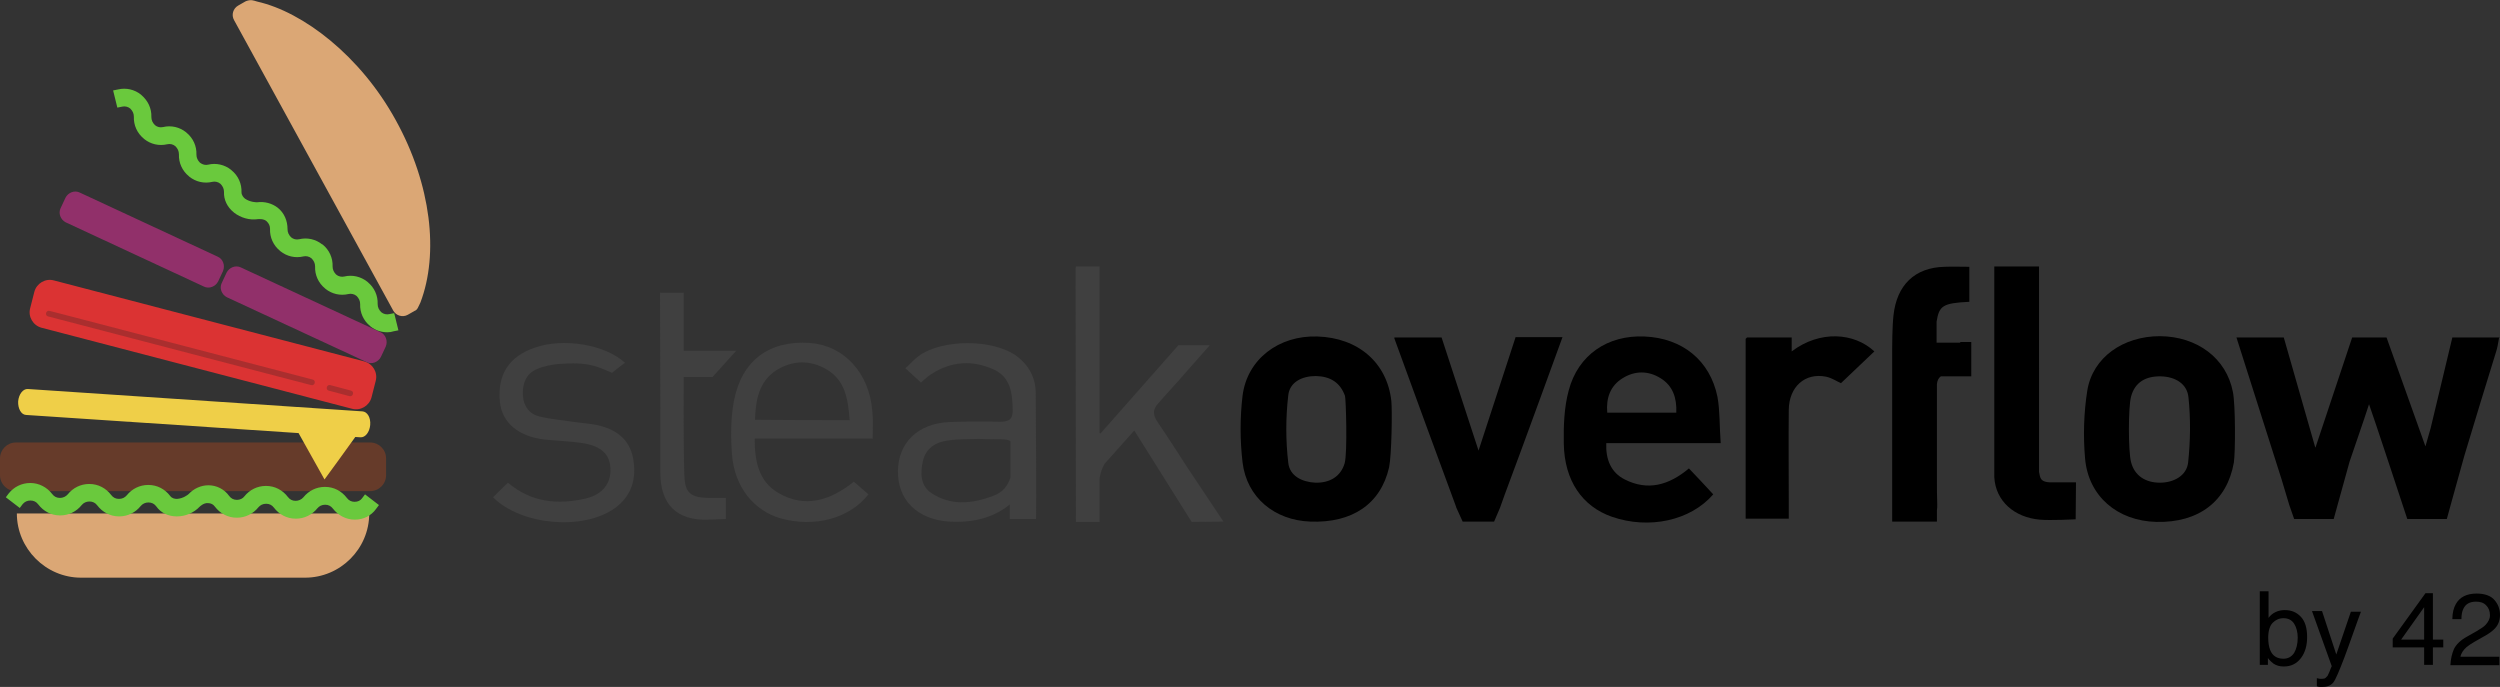 <?xml version="1.0" encoding="utf-8"?>
<!-- Generator: Adobe Illustrator 22.1.0, SVG Export Plug-In . SVG Version: 6.00 Build 0)  -->
<!DOCTYPE svg PUBLIC "-//W3C//DTD SVG 1.1//EN" "http://www.w3.org/Graphics/SVG/1.1/DTD/svg11.dtd">
<svg version="1.1" id="Calque_1" xmlns="http://www.w3.org/2000/svg" xmlns:xlink="http://www.w3.org/1999/xlink" x="0px" y="0px"
	 viewBox="0 0 771.2 211.9" style="enable-background:new 0 0 771.2 211.9;" xml:space="preserve">
<rect x="0" y="0" width="771.2" height="211.9" fill="#333333" stroke="none"/>
<style type="text/css">
	.st0{fill:#DBA775;}
	.st1{fill:#663B2A;}
	.st2{fill:#DB3333;}
	.st3{fill:#91306A;}
	.st4{fill:#AA2E2E;}
	.st5{fill:#6AC93D;}
	.st6{fill:#EFCF48;}
	.st7{fill:#404040;}
	.st8{fill:#FFFFFF;}
</style>
<g>
	<g>
		<path class="st0" d="M25,178.2h69.1c10.9,0,19.8-8.9,19.8-19.8H5.2C5.2,169.2,14.1,178.2,25,178.2z"/>
	</g>
	<path class="st1" d="M114.2,136.5H4.9c-2.7,0-4.9,2.2-4.9,4.9v5.2c0,2.7,2.2,4.9,4.9,4.9h109.3c2.7,0,4.9-2.2,4.9-4.9v-5.2
		C119.1,138.7,116.9,136.5,114.2,136.5z"/>
	<path class="st2" d="M112.4,111.5l-95.8-25c-2.6-0.7-5.3,0.9-6,3.5l-1.3,5.1c-0.7,2.6,0.9,5.3,3.5,6l95.8,25c2.6,0.7,5.3-0.9,6-3.5
		l1.3-5.1C116.6,114.9,115,112.2,112.4,111.5z"/>
	<path class="st3" d="M67.2,79.2L24.6,59.4c-1.6-0.8-3.6,0-4.4,1.6l-1.5,3.2c-0.8,1.6,0,3.6,1.6,4.4l42.6,19.8
		c1.6,0.8,3.6,0,4.4-1.6l1.5-3.2C69.5,81.9,68.8,79.9,67.2,79.2z"/>
	<path class="st3" d="M117.4,102.5l-43.1-20c-1.6-0.8-3.6,0-4.4,1.6l-1.5,3.2c-0.8,1.6,0,3.6,1.6,4.4l43.1,20c1.6,0.8,3.6,0,4.4-1.6
		l1.5-3.2C119.7,105.2,119,103.2,117.4,102.5z"/>
	<path class="st4" d="M14.8,97.6c23.7,6.2,47.5,12.4,71.2,18.6c3.3,0.9,6.7,1.7,10,2.6c1.1,0.3,1.6-1.4,0.5-1.7
		c-23.7-6.2-47.5-12.4-71.2-18.6c-3.3-0.9-6.7-1.7-10-2.6C14.2,95.6,13.7,97.3,14.8,97.6L14.8,97.6z"/>
	<path class="st4" d="M101.4,120.5c2.1,0.6,4.3,1.1,6.4,1.7c1.1,0.3,1.6-1.4,0.5-1.7c-2.1-0.6-4.3-1.1-6.4-1.7
		C100.8,118.5,100.3,120.2,101.4,120.5L101.4,120.5z"/>
	<g>
		<path class="st5" d="M120.6,98.5c-1.3,0.3-2.7,0-3.8-0.9l0,0c-1.1-0.9-1.7-2.2-1.7-3.7c0.1-2.2-0.9-4.2-2.6-5.6c0,0,0,0-0.1,0
			c-1.7-1.3-3.8-1.8-5.9-1.3c-1.3,0.3-2.7,0-3.8-0.9c-1.1-0.9-1.7-2.2-1.7-3.7c0.1-2.2-0.9-4.2-2.6-5.6c0,0,0,0-0.1,0
			c-1.7-1.3-3.8-1.8-5.9-1.3c-1.3,0.3-2.7,0-3.8-0.9c-1.1-0.9-1.7-2.2-1.7-3.7c0.1-2.1-0.8-4.1-2.4-5.4c-1.5-1.2-3.4-1.7-5.3-1.4
			c0,0-2.6,0.2-4.8-1.4l0,0c-0.6-0.5-1.7-1.6-1.6-3.2c0.1-2.2-0.9-4.2-2.6-5.6c0,0,0,0-0.1,0c-1.7-1.3-3.8-1.8-5.9-1.3
			c-1.3,0.3-2.7,0-3.8-0.9c-1.1-0.9-1.7-2.2-1.7-3.7c0.1-2.2-0.9-4.2-2.6-5.6c0,0,0,0-0.1,0c-1.7-1.3-3.8-1.8-5.9-1.3
			c-1.3,0.3-2.7,0-3.8-0.9c-1.1-0.9-1.7-2.2-1.7-3.7c0.1-2.2-0.9-4.2-2.6-5.6c0,0,0,0-0.1,0c-1.7-1.3-3.8-1.8-5.9-1.3l0.6,2.3
			c1.3-0.3,2.7,0,3.8,0.9l0,0c1.1,0.9,1.7,2.2,1.7,3.7c-0.1,2.2,0.9,4.2,2.6,5.6c0,0,0,0,0.1,0c1.7,1.3,3.8,1.8,5.9,1.3
			c1.3-0.3,2.7,0,3.8,0.9c1.1,0.9,1.7,2.2,1.7,3.7c-0.1,2.2,0.9,4.2,2.6,5.6c0,0,0,0,0.1,0c1.7,1.3,3.8,1.8,5.9,1.3
			c1.3-0.3,2.7,0,3.8,0.9l0,0c1.1,0.9,1.7,2.2,1.7,3.7c-0.1,1.9,0.8,3.8,2.5,5.1c0,0,0,0,0.1,0c1.8,1.4,4.1,2,6.2,1.7
			c0,0,2.4-0.4,3.9,1c1,0.9,1.6,2.1,1.5,3.4c-0.1,2.2,0.9,4.2,2.6,5.6c0,0,0,0,0.1,0c1.7,1.3,3.8,1.8,5.9,1.3c1.3-0.3,2.7,0,3.8,0.9
			l0,0c1.1,0.9,1.7,2.2,1.7,3.7c-0.1,2.2,0.9,4.2,2.6,5.6c0,0,0,0,0.1,0c1.7,1.3,3.8,1.8,5.9,1.3c1.3-0.3,2.7,0,3.8,0.9l0,0
			c1.1,0.9,1.7,2.2,1.7,3.7c-0.1,2.2,0.9,4.2,2.6,5.6c0,0,0,0,0.1,0c1.7,1.3,3.8,1.8,5.9,1.3L120.6,98.5z"/>
		<path class="st5" d="M119.5,102.5c-1.9,0-3.7-0.6-5.2-1.8l-0.1-0.1c-2.1-1.7-3.2-4.2-3.1-6.8c0-1-0.4-1.8-1.1-2.5
			c-0.7-0.6-1.7-0.8-2.5-0.6c-2.5,0.6-5.1,0-7.1-1.6l-0.1-0.1c-2.1-1.7-3.2-4.2-3.1-6.8c0-1-0.4-1.8-1.1-2.5
			c-0.7-0.6-1.7-0.8-2.5-0.6c-2.5,0.6-5.1,0-7.1-1.6l-0.1-0.1c-2.1-1.7-3.2-4.2-3.1-6.8c0-0.9-0.3-1.6-1-2.3
			c-0.9-0.9-2.6-0.7-2.7-0.7c-2.6,0.4-5.3-0.4-7.4-2l-0.1-0.1c-2-1.6-3.1-3.9-3-6.3c0-1-0.4-1.8-1.1-2.5c-0.7-0.6-1.7-0.8-2.5-0.6
			c-2.5,0.6-5.1,0-7.1-1.6l-0.1-0.1c-2.1-1.7-3.2-4.2-3.1-6.8c0-1-0.4-1.8-1.1-2.5c-0.7-0.6-1.6-0.8-2.5-0.6c-2.5,0.6-5.1,0-7.1-1.6
			l-0.1-0.1c-2.1-1.7-3.2-4.2-3.1-6.8c0-1-0.4-1.8-1.1-2.5c-0.7-0.6-1.7-0.8-2.5-0.6l-1.5,0.3l-1.3-5.3l1.5-0.3
			c2.5-0.6,5.1,0,7.1,1.6l0.1,0.1c2,1.7,3.2,4.1,3.1,6.8c0,1,0.4,1.8,1.1,2.5c0.7,0.6,1.6,0.8,2.5,0.6c2.5-0.6,5.1,0,7.1,1.6
			l0.1,0.1c2.1,1.7,3.2,4.2,3.1,6.8c0,1,0.4,1.8,1.1,2.5c0.8,0.6,1.7,0.8,2.5,0.6c2.5-0.6,5.1,0,7.1,1.6l0.1,0.1
			c2.1,1.7,3.2,4.2,3.1,6.8c0,0.9,0.6,1.6,1.1,2c1.6,1.1,3.5,1.1,3.7,1.1c2.3-0.3,4.6,0.3,6.4,1.7c2,1.6,3,4,3,6.6
			c0,1,0.4,1.8,1.1,2.5c0.7,0.6,1.6,0.8,2.5,0.6c2.5-0.6,5.1,0,7.1,1.6h0.1c2.1,1.7,3.2,4.2,3.1,6.8c0,1,0.4,1.8,1.1,2.5
			c0.7,0.6,1.7,0.8,2.5,0.6c2.5-0.6,5.1,0,7.1,1.6l0.1,0.1c2.1,1.7,3.2,4.2,3.1,6.8c0,1,0.4,1.8,1.1,2.5c0.7,0.6,1.7,0.8,2.5,0.6
			l1.5-0.3l1.3,5.3l-1.5,0.3C120.8,102.4,120.2,102.5,119.5,102.5z M73.6,63.8l-0.5,0.7L73.6,63.8L73.6,63.8z"/>
	</g>
	<g>
		<path class="st5" d="M113,154.7c-0.8,1.1-2.1,1.7-3.5,1.7l0,0c-1.4,0-2.7-0.7-3.6-1.8c-1.3-1.7-3.3-2.8-5.5-2.8c0,0,0,0-0.1,0
			c-2.1,0-4.1,1-5.4,2.6c-0.8,1.1-2.2,1.7-3.6,1.7s-2.7-0.7-3.6-1.8c-1.3-1.7-3.3-2.8-5.5-2.8c0,0,0,0-0.1,0c-2.1,0-4.1,1-5.4,2.6
			c-0.8,1.1-2.1,1.7-3.6,1.7c-1.4,0-2.7-0.7-3.6-1.8c-1.3-1.7-3.2-2.7-5.2-2.7c-1.9,0-3.7,0.8-5.1,2.2c0,0-1.9,1.8-4.6,1.9
			c0,0,0,0-0.1,0c-0.8,0-2.3-0.2-3.2-1.5c-1.3-1.7-3.3-2.8-5.5-2.8c0,0,0,0-0.1,0c-2.1,0-4.1,1-5.4,2.6c-0.8,1.1-2.1,1.7-3.6,1.7
			c-1.4,0-2.7-0.7-3.6-1.8c-1.3-1.7-3.3-2.8-5.5-2.8c0,0,0,0-0.1,0c-2.1,0-4.1,1-5.4,2.6c-0.8,1.1-2.1,1.7-3.6,1.7
			c-1.4,0-2.7-0.7-3.6-1.8c-1.3-1.7-3.3-2.8-5.5-2.8c0,0,0,0-0.1,0c-2.1,0-4.1,1-5.4,2.6l1.9,1.5c0.8-1.1,2.1-1.7,3.5-1.7l0,0
			c1.4,0,2.7,0.7,3.6,1.8c1.3,1.7,3.3,2.8,5.5,2.8c0,0,0,0,0.1,0c2.1,0,4.1-1,5.4-2.6c0.8-1.1,2.1-1.7,3.6-1.7
			c1.4,0,2.7,0.7,3.6,1.8c1.3,1.7,3.3,2.8,5.5,2.8c0,0,0,0,0.1,0c2.1,0,4.1-1,5.4-2.6c0.8-1.1,2.1-1.7,3.5-1.7l0,0
			c1.4,0,2.7,0.7,3.6,1.8c1.2,1.6,3,2.4,5.1,2.5h0.1c2.2,0,4.4-1,5.9-2.5c0,0,1.6-1.8,3.7-1.6c1.3,0.1,2.5,0.6,3.3,1.7
			c1.3,1.7,3.3,2.8,5.5,2.8c0,0,0,0,0.1,0c2.1,0,4.1-1,5.4-2.6c0.8-1.1,2.1-1.7,3.5-1.7l0,0c1.4,0,2.7,0.7,3.6,1.8
			c1.3,1.7,3.3,2.8,5.5,2.8c0,0,0,0,0.1,0c2.1,0,4.1-1,5.4-2.6c0.8-1.1,2.1-1.7,3.5-1.7l0,0c1.4,0,2.7,0.7,3.6,1.8
			c1.3,1.7,3.3,2.8,5.5,2.8c0,0,0,0,0.1,0c2.1,0,4.1-1,5.4-2.6L113,154.7z"/>
		<path class="st5" d="M109.5,160.3h-0.1c-2.6,0-5.1-1.3-6.7-3.4c-0.6-0.8-1.4-1.2-2.4-1.2s-1.8,0.4-2.4,1.1c-1.6,2-4,3.2-6.6,3.2
			h-0.1c-2.7,0-5.1-1.3-6.7-3.4c-0.6-0.8-1.4-1.2-2.4-1.2s-1.8,0.4-2.4,1.1c-1.6,2-4,3.2-6.6,3.2H73c-2.7,0-5.1-1.3-6.7-3.4
			c-0.5-0.7-1.2-1.1-2.2-1.1c-1.3-0.1-2.5,1.1-2.5,1.1c-1.8,1.9-4.4,3-7,3h-0.1c-2.6,0-4.9-1.1-6.3-3.1c-0.6-0.8-1.4-1.2-2.4-1.2
			s-1.8,0.4-2.4,1.1c-1.6,2-4,3.2-6.6,3.2h-0.1c-2.7,0-5.1-1.3-6.7-3.4c-0.6-0.8-1.4-1.2-2.4-1.2s-1.8,0.4-2.4,1.1
			c-1.6,2-4,3.2-6.6,3.2h-0.1c-2.7,0-5.1-1.3-6.7-3.4c-0.6-0.8-1.4-1.2-2.4-1.2l0,0c-1,0-1.8,0.4-2.4,1.1l-0.9,1.2l-4.3-3.3l0.9-1.2
			c1.6-2,4-3.2,6.6-3.2h0.1c2.6,0,5.1,1.3,6.7,3.4c0.6,0.8,1.4,1.2,2.4,1.2c0.9,0,1.8-0.4,2.4-1.1c1.6-2,4-3.2,6.6-3.2h0.1
			c2.7,0,5.1,1.3,6.7,3.4c0.6,0.8,1.4,1.2,2.4,1.2s1.8-0.4,2.4-1.1c1.6-2,4-3.2,6.6-3.2h0.1c2.7,0,5.1,1.3,6.7,3.4
			c0.6,0.8,1.5,0.9,2.1,0.9c1.9-0.1,3.4-1.3,3.6-1.5c1.6-1.7,3.8-2.7,6.1-2.7c2.5,0,4.9,1.2,6.4,3.3c0.6,0.8,1.4,1.2,2.4,1.2l0,0
			c0.9,0,1.8-0.4,2.3-1.1c1.6-2,4-3.2,6.6-3.2h0.1c2.7,0,5.1,1.3,6.7,3.4c0.6,0.8,1.4,1.2,2.4,1.2c0.9,0,1.8-0.4,2.4-1.1
			c1.6-2,4-3.2,6.6-3.2h0.1c2.7,0,5.1,1.3,6.7,3.4c0.6,0.8,1.4,1.2,2.4,1.2l0,0c1,0,1.8-0.4,2.3-1.1l0.9-1.2l4.3,3.3L116,157
			C114.5,159.1,112.1,160.3,109.5,160.3z"/>
	</g>
	<path class="st6" d="M111.8,126.9L8.6,120c-1.5-0.1-2.8,1.6-3,3.8C5.5,126,6.5,127.9,8,128l84.1,5.6l8,14.3c0,0,7.4-10.1,9.5-13.1
		l1.6,0.1c1.5,0.1,2.8-1.6,3-3.8C114.4,128.8,113.3,127,111.8,126.9z"/>
	<path class="st0" d="M129.7,93.3c5.7-15,3.4-36.3-7.6-56.2C111.2,17.2,93.5,3.7,79.4,0.5C77.8,0,77.5,0,76.8,0.1
		c-0.1,0-0.9,0.2-1.2,0.4l-2.1,1.2c-1.6,0.9-2.2,2.9-1.3,4.5l49.1,89.6c0.9,1.6,2.9,2.2,4.5,1.3l2.1-1.2
		C128.8,95.6,129,94.7,129.7,93.3z"/>
</g>
<g>
	<g id="_x30_eUKEy.tif_1_">
		<g>
			<path d="M530.8,136.7c-12.5,0-23.8,0-35.3,0c-0.2,5.1,1.5,9.1,5.7,11.2c7.1,3.6,13.6,1.8,19.8-3.4c2.6,2.7,5,5.3,7.5,8
				c-7,8.1-19.8,10.9-31.3,6.9c-9.1-3.2-14.6-11.1-14.8-22.5c-0.1-5.5,0.1-11.2,1.5-16.4c2.9-11.1,12.1-17.2,23.4-16.7
				c11.7,0.5,20.2,7.4,22.5,18.6C530.6,126.8,530.4,131.4,530.8,136.7z M517.1,127.3c0.2-4.6-1.1-8.3-4.8-10.6
				c-3.8-2.4-8-2.4-11.8,0c-3.7,2.3-5.1,6-4.7,10.6C502.7,127.3,509.6,127.3,517.1,127.3z"/>
			<path d="M689.1,142.7c-2.1,11.9-10.8,18.6-23.9,18.3c-12-0.3-21-7.9-22-19.6c-0.6-6.9-0.4-14.1,0.7-21
				c1.7-10.2,11.1-16.7,22.4-16.7c11.5,0.1,20.5,6.8,22.5,17.2C689.6,124.7,689.6,139.4,689.1,142.7z M657.4,142.6
				c1.1,4.2,4.5,6.3,8.9,6.3c4.3,0,8.3-2.2,8.7-6.3c0.7-6.6,0.8-13.4,0.1-20c-0.4-4.3-4.2-6.4-8.5-6.5c-4.7-0.1-8,1.8-9.2,6.2
				C656.5,125.5,656.5,139.3,657.4,142.6z"/>
			<path d="M428.5,144.2c-2.6,11.3-11.4,17.2-24.3,16.7c-11-0.4-19.6-7.4-20.9-18.3c-0.8-6.8-0.8-13.8,0-20.5
				c1.4-11.3,11.2-18.7,23.1-18.3c12.6,0.4,21.5,8.1,22.8,19.9C429.5,126.6,429.3,140.4,428.5,144.2z M414.9,122.1
				c-1.5-4.1-4.5-6-9-6.1c-4.3,0-8.1,1.9-8.5,6c-0.8,6.8-0.8,13.9,0,20.7c0.4,4.1,4.2,6,8.4,6.2c4.4,0.1,7.8-1.9,9-6
				C415.7,139.7,415.2,123,414.9,122.1z"/>
			<path class="st7" d="M269.2,135.3c-12.1,0-24.1,0-36.4,0c0,7.1,1.3,13.2,7.2,16.7c8.3,4.9,16.1,2.4,23.4-3.4
				c1.6,1.4,3.1,2.7,4.5,3.9c-5.9,7.5-16.7,10.3-27.1,7.4c-8.3-2.4-14.2-9.7-15-19.7c-0.4-5.5-0.4-11.2,0.6-16.5
				c2.4-12.6,11-18.8,23.5-17.9c10.5,0.8,18.3,9.3,19.2,21.1C269.4,129.6,269.2,132.2,269.2,135.3z M262.1,129.6
				c-0.5-6.4-1.3-12.3-7.2-15.7c-5-2.9-10.4-2.8-15.4,0.3c-5.4,3.5-6.4,9.2-6.6,15.3C242.8,129.6,252.3,129.6,262.1,129.6z"/>
			<path class="st7" d="M152.1,153.4c1.6-1.6,3-3,4.6-4.5c7,6,15.2,6.9,23.9,4.9c5.3-1.2,8-4.8,7.7-9.4c-0.2-4.3-2.9-6.8-8.5-7.7
				c-3.9-0.6-7.8-0.7-11.7-1.1c-8.1-0.9-13.3-5.2-13.9-11.7c-0.8-8.3,2.8-14,10.9-16.7c8.7-3,21.4-1,27.7,4.7
				c-1.6,1.2-3.2,2.4-4,3.1c-4.6-1.9-7.1-3.5-16.7-2.7c-2.1,0.2-4.5,0.7-6.6,1.6c-3.3,1.5-4.4,4.5-4.2,8.1c0.2,3.4,2.1,5.8,5.2,6.5
				c3.8,0.9,7.7,1.2,11.6,1.8c2.1,0.3,4.3,0.4,6.4,0.9c5.6,1.3,9.7,4.3,10.8,10.2c1.1,6.1-0.3,11.5-5.7,15.4
				C179.9,163.7,160.8,162.1,152.1,153.4z"/>
		</g>
	</g>
	<path class="st7" d="M211,101.5c0-0.5,0-1,0-1.4l0,0V101.5z"/>
	<path class="st7" d="M211.1,146.5c-0.3-9-0.2-27-0.2-27v-3.2h8.9l7.3-8.1h-16.2V90.3h-1.7h-4h-1.6l0.1,36.5c0,6.3,0,12.7,0,19
		c0,9.8,5.1,14.9,14.9,14.5c2.1-0.1,5.3-0.2,5.3-0.2v-6.5h-4.8C212.6,153.6,211.3,151.8,211.1,146.5z"/>
	<path d="M430.1,104.1"/>
	<path class="st7" d="M319.5,121c-0.1-4.5-2.1-8.3-5.8-11.1c-7.3-5.4-23.2-5.4-30.4,0c-1.4,1-2.5,2.4-4,3.7c1.7,1.6,3.2,2.9,4.8,4.4
		c1.3-1.1,2.2-2,3.2-2.6c6.2-4,12.7-4.4,19.3-1.4c5.2,2.4,5.7,7.4,5.8,12.4c0.1,3-1.2,3.7-3.9,3.7c-5.3-0.1-10.6-0.1-15.8,0.1
		c-9.6,0.5-15.6,6.4-15.7,15.1c-0.1,9,6,14.9,15.7,15.6c6.6,0.4,13.4-0.8,18.8-5.3v4.5h0.8h0.5c2.2,0,4.1,0,6,0c0.1,0,0.1,0,0.2,0
		h0.6C319.7,160.1,319.6,127.8,319.5,121z M306.3,153c-6.4,2.4-12.9,3.1-19-0.9c-3.5-2.4-3.4-6.3-2.6-9.9c0.9-3.9,3.9-5.8,7.6-6.3
		c3.2-0.5,6.4-0.4,9.7-0.5c0,0,3.2,0.1,4.9,0.1c2.6,0,4,0,4.8,0.6v11.2C310.9,149.8,309.4,151.9,306.3,153z"/>
	<path class="st7" d="M377.4,160.9l-11-16.5c-3.1-4.8-6.1-9.5-9.3-14.2c-1.4-2.1-1.5-3.5-0.3-5.2l2.9-3.3c2.5-2.7,4.9-5.4,7.3-8.2
		l6.2-7h-9.7l-24,27.2c-0.1,0-0.2-0.1-0.3-0.1V82.2h-7.3v0.3h-0.1c0,1.8,0,3.4,0,5c0,22.5,0.1,73.5,0.1,73.5h7.3v-13.5
		c0.2-1,0.4-2,0.8-2.9c0.2-0.5,0.5-1.1,0.8-1.6l9.1-10.2l17.7,28.2L377.4,160.9L377.4,160.9z"/>
	<path d="M467.5,104.1L456.1,139l-11.4-34.9h-14.6l0.1,0.2c0,0,0,0-0.1,0c0.6,1.8,18.8,51.4,19.1,52.1v0.1l0,0c0.4,0.9,2,4.4,2,4.4
		h9.7c0,0,1.6-3.7,1.8-4.2c0.5-1.4,1-2.8,1.5-4.2C469.4,138.7,482,104,482,104h-14.5L467.5,104.1L467.5,104.1z"/>
	<path d="M552.7,108.4v-4.3h-13.8c0,0-0.3,0.4-0.4,0.4c0,18.7,0,37,0,55.5c4.5,0,8.7,0,13.3,0c0-1.8,0-3.3,0-4.8
		c0-9.6-0.1-19.2,0-28.8c0.1-7.1,5-11.5,11.5-10.2c1.9,0.4,3.6,1.6,4.6,2c3.6-3.4,6.9-6.6,10.3-9.8
		C572,102.6,561.4,101.8,552.7,108.4z"/>
	<g>
		<path d="M604.7,105.7h-5.4h-1.9v-4.1V100v-0.8c0.8-4.9,1.9-5.7,10.1-6.1c0-3.5,0-7.1,0-10.8c-2.8,0-5.2-0.1-7.6,0
			c-9.3,0.2-14.8,5.7-15.8,15c-0.4,3.5-0.4,10-0.4,10v53.6h13.8v-3.5c0.1-0.5,0.1-1.1,0.1-1.8c-0.1-2.6-0.1-5.1-0.1-7.7v-29.4
			c0.1-1.1,0.5-1.9,1.2-2.4h9.4v-10.6h-3.4L604.7,105.7L604.7,105.7z"/>
		<path class="st8" d="M597.4,100.1c0-0.3,0-0.6,0-0.8l0,0V100.1z"/>
	</g>
	<path d="M640.4,148.8h-7.6c-3.8,0-3.4-1.8-3.8-3.2V82.2h-13.8v31.4c0,0.9,0,1.8,0,2.7v30.9c0.4,7.4,6.2,12.4,14,13.1
		c3.2,0.3,11.1-0.1,11.1-0.1L640.4,148.8L640.4,148.8z"/>
	<path d="M771.1,104.1c-0.6,0-14.6,0-14.6,0l-6.7,28c-0.5,1.9-1.1,3.7-1.6,5.6l-12-33.6h-10.6L714.3,138h-0.1l-9.7-33.9h-14.6
		l13.9,43.7c0.8,2.7,1.6,5.3,2.4,8c0.3,0.9,1.5,4.3,1.5,4.3h12.2l4.9-17.7c1.9-5.7,4-11.5,6-17.7c0.9,2.3,11.8,35.4,11.8,35.4h12.2
		c0,0,2.4-8.8,5.4-19.5c3.2-10.7,6.5-21.4,9.8-32.1c0.4-1.2,0.6-2.5,0.9-4.2l0,0C771,104.2,771.1,104.1,771.1,104.1z"/>
</g>
<g>
	<path d="M697.1,182.4h2.7v8.2c0.6-0.8,1.3-1.4,2.2-1.8c0.8-0.4,1.8-0.6,2.8-0.6c2.1,0,3.7,0.7,5,2.1c1.3,1.4,1.9,3.5,1.9,6.2
		c0,2.6-0.6,4.8-1.9,6.5s-3,2.6-5.3,2.6c-1.3,0-2.3-0.3-3.2-0.9c-0.5-0.4-1.1-0.9-1.7-1.7v2.1h-2.5V182.4z M707.7,201.4
		c0.7-1.2,1.1-2.8,1.1-4.7c0-1.7-0.4-3.2-1.1-4.3c-0.7-1.1-1.8-1.7-3.3-1.7c-1.3,0-2.4,0.5-3.3,1.4s-1.4,2.5-1.4,4.6
		c0,1.5,0.2,2.8,0.6,3.8c0.7,1.8,2.1,2.7,4.1,2.7C705.8,203.2,706.9,202.6,707.7,201.4z"/>
	<path d="M725.2,188.7h3.1c-0.4,1.1-1.3,3.5-2.6,7.2c-1,2.8-1.8,5.1-2.5,6.9c-1.6,4.2-2.7,6.8-3.4,7.7s-1.8,1.4-3.4,1.4
		c-0.4,0-0.7,0-0.9,0s-0.5-0.1-0.8-0.2v-2.5c0.5,0.1,0.8,0.2,1,0.2s0.4,0,0.6,0c0.5,0,0.9-0.1,1.1-0.3c0.2-0.2,0.4-0.4,0.6-0.6
		c0.1-0.1,0.2-0.5,0.6-1.3c0.3-0.8,0.5-1.3,0.7-1.7l-6.1-17h3.1l4.4,13.4L725.2,188.7z"/>
	<path d="M747.8,205.1v-5.4h-9.7V197l10.1-14h2.3v14.3h3.2v2.4h-3.2v5.4H747.8z M747.8,197.3v-10l-7.1,10H747.8z"/>
	<path d="M757,200.2c0.7-1.4,2-2.7,4-3.8l3-1.7c1.3-0.8,2.3-1.4,2.8-2c0.8-0.9,1.3-1.8,1.3-2.9c0-1.3-0.4-2.3-1.2-3.1
		s-1.8-1.1-3.1-1.1c-1.9,0-3.2,0.7-3.9,2.2c-0.4,0.8-0.6,1.8-0.6,3.2h-2.8c0-1.9,0.4-3.5,1.1-4.7c1.2-2.1,3.3-3.2,6.4-3.2
		c2.5,0,4.4,0.7,5.5,2c1.2,1.4,1.7,2.9,1.7,4.6c0,1.8-0.6,3.3-1.9,4.5c-0.7,0.7-2,1.6-3.9,2.6l-2.1,1.2c-1,0.6-1.8,1.1-2.4,1.6
		c-1,0.9-1.7,1.9-1.9,3h12v2.6h-15.1C756,203.2,756.4,201.6,757,200.2z"/>
</g>
</svg>
